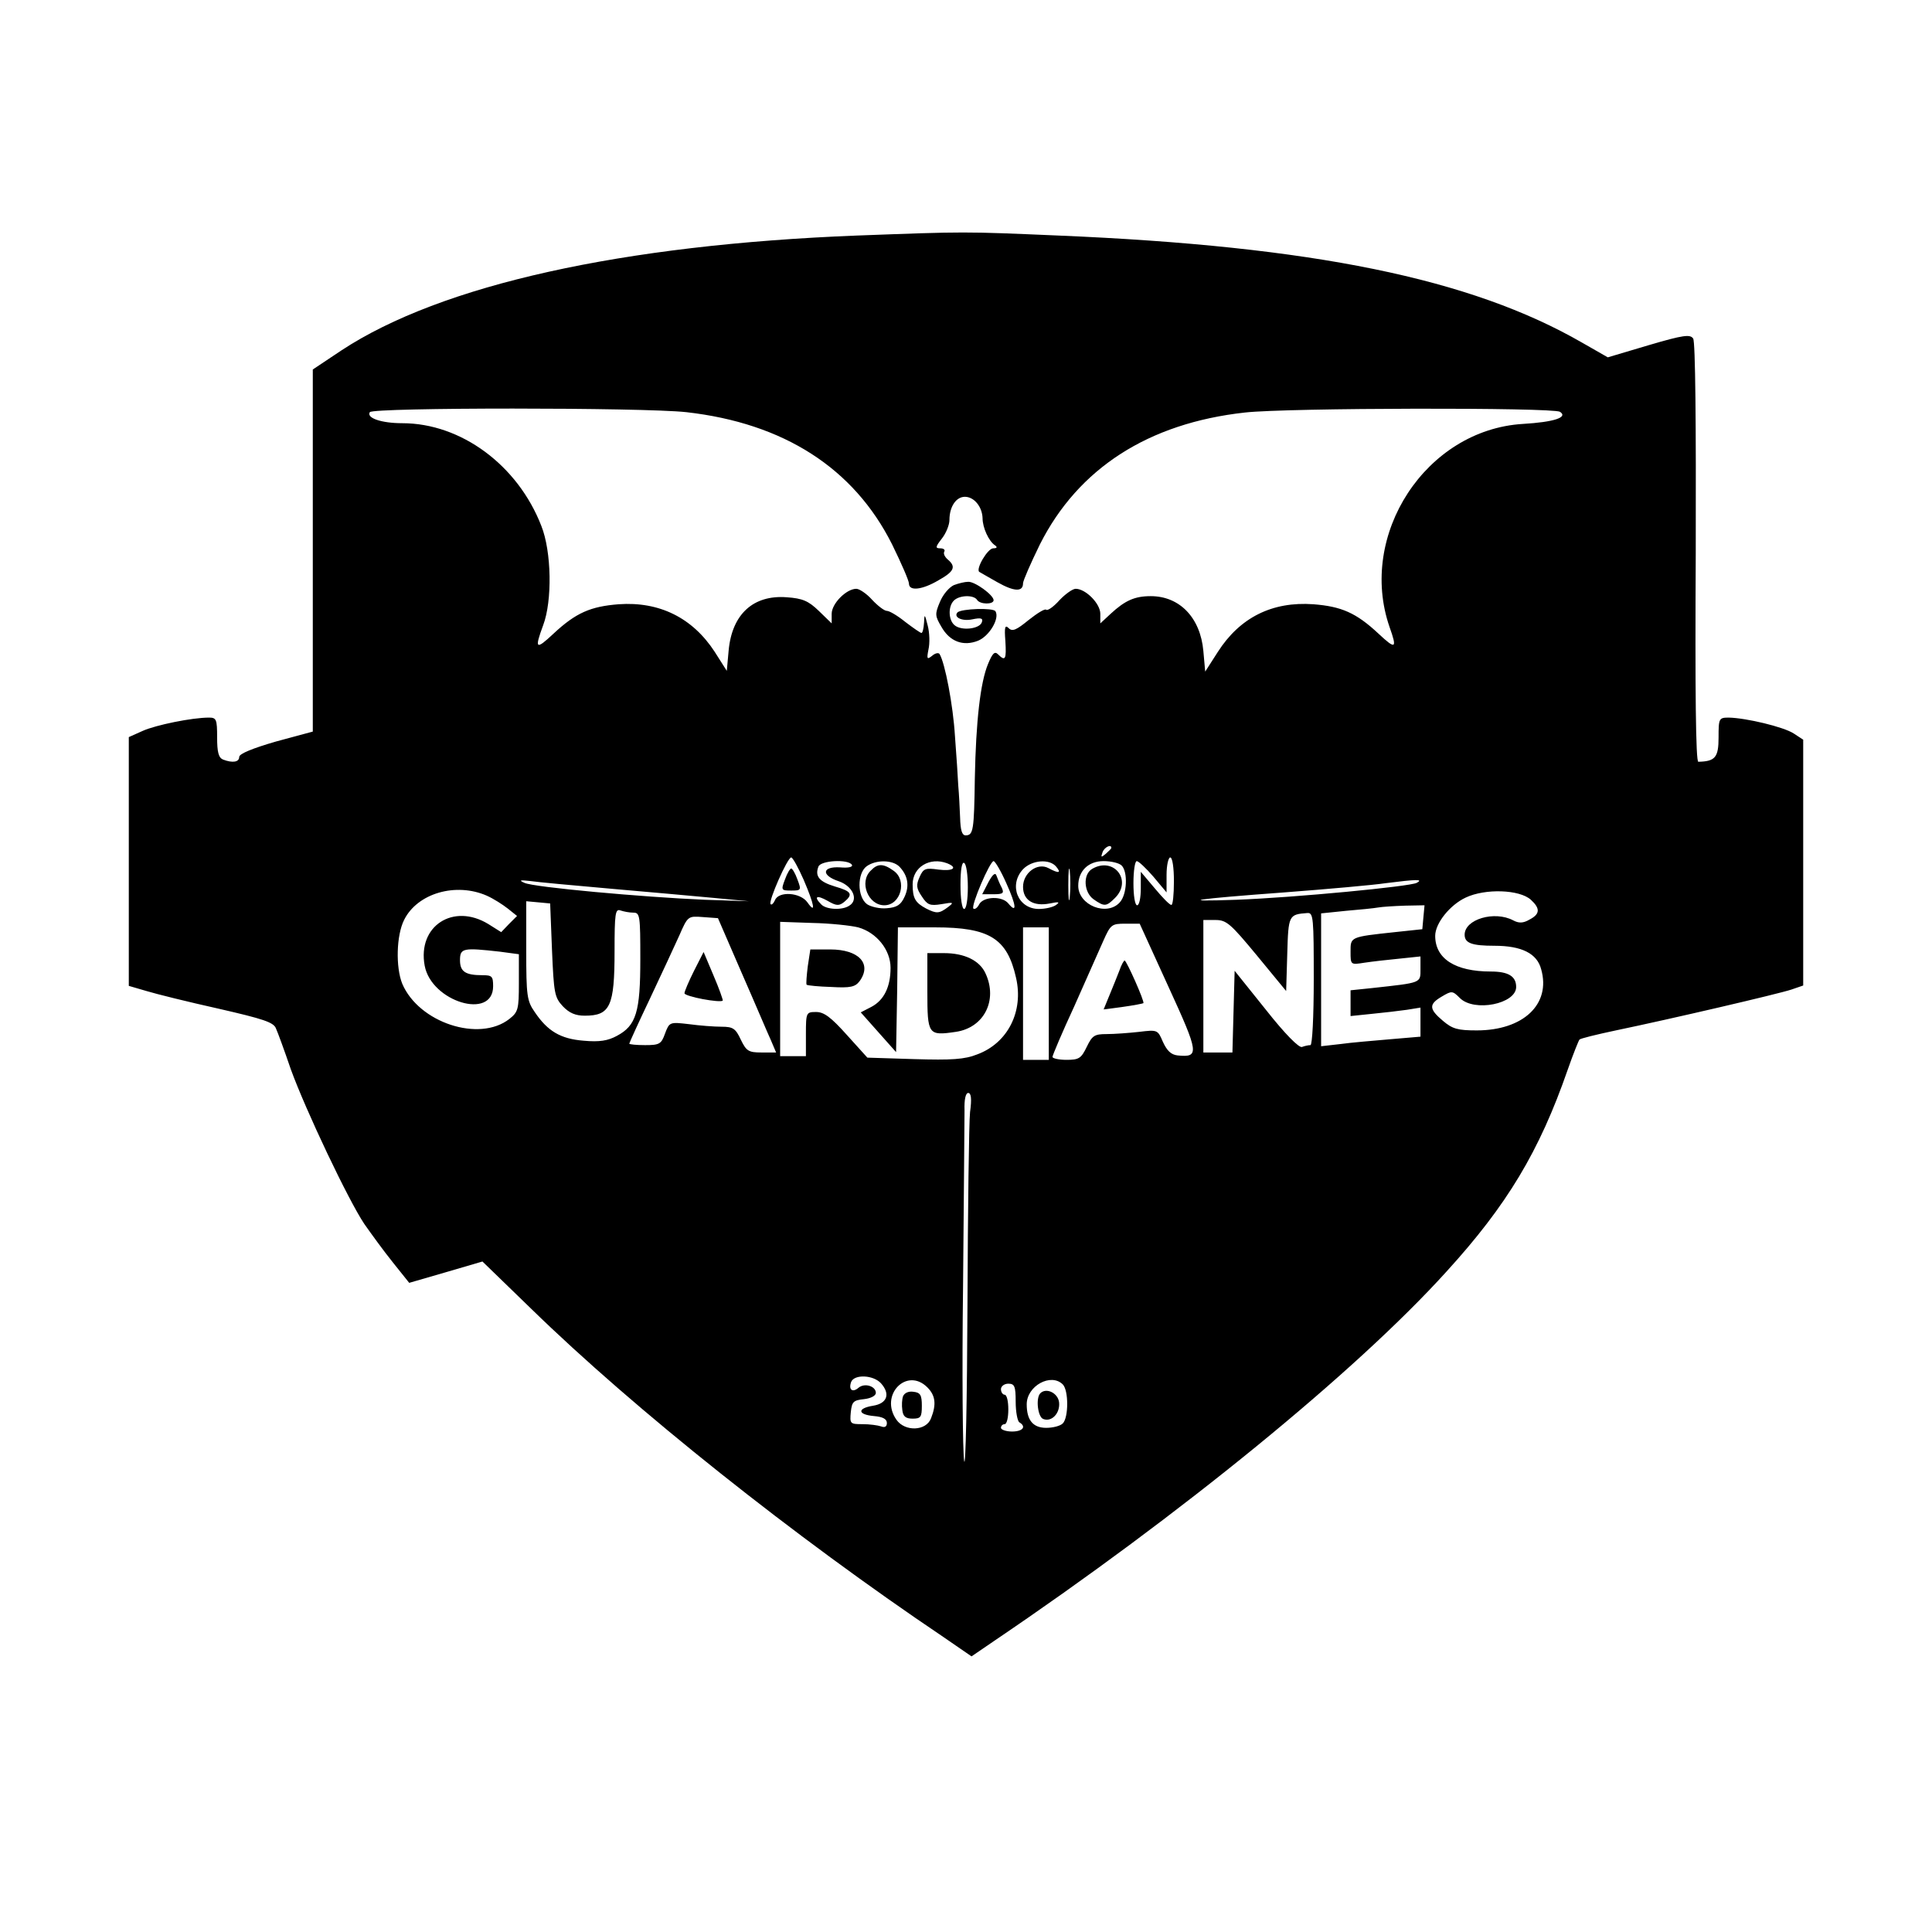 <?xml version="1.0" standalone="no"?>
<!DOCTYPE svg PUBLIC "-//W3C//DTD SVG 20010904//EN"
 "http://www.w3.org/TR/2001/REC-SVG-20010904/DTD/svg10.dtd">
<svg version="1.0" xmlns="http://www.w3.org/2000/svg"
 width="525pt" height="525pt" viewBox="0 0 525 525"
 preserveAspectRatio="xMidYMid meet">
<g transform="translate(0,525) scale(0.1,-0.1)"
fill="#000000" stroke="none">
<path d="M2330 4610 c-640 -25 -1131 -134 -1402 -312 l-78 -52 0 -492 0 -492
-100 -27 c-62 -18 -100 -33 -100 -42 0 -14 -18 -17 -44 -7 -12 5 -16 20 -16
60 0 49 -2 54 -22 54 -46 0 -144 -20 -180 -36 l-38 -17 0 -338 0 -338 48 -14
c26 -8 115 -30 196 -48 122 -28 150 -37 156 -54 5 -11 23 -60 40 -110 41 -113
157 -357 200 -421 19 -27 53 -74 78 -105 l44 -55 100 29 99 29 132 -128 c281
-274 716 -620 1120 -892 l77 -53 63 43 c504 341 982 731 1228 1003 164 180
252 326 329 548 15 43 30 80 32 82 2 3 47 14 99 25 149 31 441 99 477 111 l32
11 0 334 0 334 -26 17 c-28 18 -129 42 -176 43 -27 0 -28 -2 -28 -54 0 -54 -9
-65 -55 -66 -7 0 -9 194 -7 567 1 355 -1 574 -7 583 -8 12 -26 10 -121 -18
l-111 -33 -70 40 c-302 174 -731 262 -1424 291 -257 11 -250 11 -545 0z m-465
-480 c265 -30 455 -152 559 -359 25 -51 46 -99 46 -107 0 -21 36 -17 80 9 43
24 49 37 25 57 -8 7 -12 16 -9 21 3 5 -2 9 -11 9 -14 0 -13 4 4 26 12 15 21
38 21 51 0 36 18 63 42 63 25 0 47 -27 48 -58 0 -26 17 -63 34 -74 7 -5 5 -8
-5 -8 -15 0 -48 -56 -38 -64 2 -1 24 -14 49 -28 46 -26 70 -27 70 -3 0 7 21
55 46 106 104 206 294 329 557 358 115 13 836 14 856 2 23 -15 -16 -28 -101
-33 -263 -16 -449 -301 -362 -552 21 -59 17 -62 -30 -18 -61 57 -101 74 -177
80 -112 8 -200 -36 -260 -130 l-34 -53 -5 56 c-8 90 -64 149 -143 149 -44 0
-70 -12 -109 -48 l-28 -26 0 26 c0 28 -40 68 -67 68 -8 0 -28 -14 -44 -31 -16
-18 -32 -29 -36 -26 -3 4 -24 -9 -48 -28 -33 -27 -44 -32 -54 -22 -10 10 -12
3 -9 -35 3 -50 0 -56 -20 -36 -9 9 -15 3 -27 -26 -21 -50 -33 -156 -36 -311
-2 -141 -4 -155 -25 -155 -10 0 -14 14 -15 48 -1 26 -3 65 -5 87 -1 22 -5 83
-9 135 -5 83 -27 199 -42 223 -3 4 -12 2 -20 -5 -14 -11 -15 -9 -10 17 4 17 3
46 -2 65 -8 32 -9 33 -10 8 -1 -16 -4 -28 -7 -28 -3 0 -23 14 -44 30 -21 17
-43 30 -50 30 -7 0 -25 14 -40 30 -15 17 -35 30 -43 30 -27 0 -67 -40 -67 -68
l0 -26 -35 34 c-28 27 -44 34 -87 37 -91 7 -149 -46 -158 -145 l-5 -55 -33 52
c-60 92 -150 137 -261 129 -76 -6 -116 -23 -177 -80 -48 -45 -52 -42 -28 23
25 66 23 200 -5 270 -64 165 -218 279 -378 279 -56 0 -98 14 -88 30 8 13 742
13 860 0z m1155 -1184 c0 -2 -7 -9 -15 -16 -13 -11 -14 -10 -9 4 5 14 24 23
24 12z m-836 -87 c29 -68 34 -95 10 -61 -19 27 -78 31 -88 6 -4 -9 -9 -14 -12
-11 -7 7 46 127 56 127 4 0 19 -27 34 -61z m1006 -4 c0 -36 -3 -65 -7 -64 -5
0 -25 21 -45 45 l-38 45 0 -45 c0 -25 -4 -46 -10 -46 -6 0 -10 27 -10 60 0 33
4 60 9 60 5 0 25 -19 45 -42 l36 -43 0 48 c0 26 5 47 10 47 6 0 10 -28 10 -65z
m-875 45 c3 -6 -9 -9 -32 -7 -50 3 -52 -22 -3 -38 37 -13 54 -50 28 -66 -19
-13 -62 -11 -76 3 -22 22 -13 27 17 10 24 -14 31 -14 45 -3 25 21 20 29 -25
42 -43 13 -55 28 -45 54 6 17 81 21 91 5z m129 -5 c23 -24 28 -52 14 -82 -10
-22 -21 -29 -48 -31 -19 -2 -44 4 -54 11 -27 20 -27 84 -1 103 25 18 70 18 89
-1z m130 9 c30 -12 16 -22 -24 -17 -35 5 -41 3 -51 -20 -10 -22 -9 -31 6 -53
15 -23 22 -26 53 -21 34 6 35 5 18 -8 -24 -18 -31 -18 -59 -4 -30 16 -37 28
-37 66 0 47 47 75 94 57z m56 -65 c0 -33 -4 -59 -10 -59 -6 0 -10 29 -10 66 0
41 4 63 10 59 6 -3 10 -33 10 -66z m105 10 c27 -60 29 -83 5 -54 -17 21 -67
19 -79 -2 -5 -10 -12 -15 -16 -12 -7 8 45 129 55 129 4 0 20 -27 35 -61z m135
46 c15 -18 7 -19 -21 -4 -30 16 -69 -13 -69 -51 0 -36 28 -54 73 -45 24 5 28
4 17 -4 -8 -6 -29 -11 -47 -11 -57 0 -83 65 -43 108 24 25 72 29 90 7z m37
-82 c-2 -21 -4 -6 -4 32 0 39 2 55 4 38 2 -18 2 -50 0 -70z m141 85 c17 -17
15 -78 -5 -100 -35 -39 -113 -8 -113 45 0 40 27 67 69 67 20 0 42 -5 49 -12z
m-1388 -63 c102 -9 228 -20 280 -25 l95 -9 -120 4 c-166 7 -466 34 -490 46
-16 7 -12 8 15 5 19 -3 118 -12 220 -21z m2190 16 c-18 -10 -331 -40 -490 -46
-168 -6 -115 2 130 20 118 9 242 20 275 25 87 11 103 11 85 1z m-2527 -35 c18
-8 43 -24 57 -35 l25 -20 -22 -22 -21 -22 -35 22 c-95 58 -193 -5 -173 -113
18 -98 186 -149 186 -56 0 27 -3 30 -29 30 -47 0 -61 10 -61 41 0 33 9 34 108
23 l52 -7 0 -78 c0 -72 -2 -79 -26 -98 -82 -64 -246 -10 -291 96 -18 45 -16
131 5 173 36 73 141 103 225 66z m2837 -11 c26 -24 25 -39 -4 -54 -17 -10 -29
-10 -44 -2 -51 27 -132 3 -132 -39 0 -23 20 -30 81 -30 74 0 116 -21 127 -64
27 -95 -49 -166 -175 -166 -52 0 -66 4 -92 26 -38 32 -39 45 -3 66 27 16 29
16 49 -4 39 -39 153 -16 153 30 0 29 -21 42 -69 42 -97 0 -151 35 -151 97 0
34 40 84 83 104 53 25 146 22 177 -6z m-2660 -137 c5 -117 7 -128 29 -152 18
-19 35 -26 60 -26 69 0 81 25 81 175 0 103 2 116 16 111 9 -3 24 -6 35 -6 18
0 19 -8 19 -126 0 -144 -11 -181 -64 -209 -24 -13 -47 -17 -90 -13 -63 5 -98
26 -133 78 -21 30 -23 44 -23 167 l0 134 33 -3 32 -3 5 -127z m2368 90 l-3
-33 -75 -8 c-122 -13 -120 -13 -120 -53 0 -36 0 -36 38 -30 20 3 63 8 95 11
l57 6 0 -34 c0 -39 4 -37 -132 -52 l-58 -6 0 -35 0 -35 58 6 c31 3 74 8 95 11
l37 6 0 -40 0 -39 -82 -7 c-46 -4 -107 -9 -135 -13 l-53 -6 0 181 0 180 68 7
c37 3 76 7 87 9 11 2 44 4 73 5 l53 1 -3 -32z m-298 -168 c0 -103 -4 -180 -9
-180 -5 0 -15 -2 -23 -5 -8 -3 -46 35 -98 101 l-85 106 -3 -111 -3 -111 -39 0
-40 0 0 180 0 180 33 0 c30 0 41 -10 113 -97 l79 -96 3 101 c3 106 4 107 55
111 16 1 17 -14 17 -179z m-1554 15 c36 -82 71 -165 79 -182 l14 -33 -40 0
c-35 0 -41 4 -56 35 -14 30 -21 35 -52 35 -20 0 -60 3 -89 7 -52 6 -53 6 -65
-26 -10 -28 -15 -31 -54 -31 -24 0 -43 2 -43 4 0 2 25 57 56 122 31 66 67 143
80 172 23 53 24 53 64 50 l41 -3 65 -150z m316 125 c50 -14 88 -61 88 -110 0
-52 -18 -88 -52 -106 l-29 -15 48 -54 48 -54 3 169 2 170 101 0 c148 0 196
-30 220 -137 21 -91 -22 -177 -105 -208 -35 -14 -70 -16 -172 -13 l-127 4 -56
62 c-43 48 -62 62 -83 62 -27 0 -28 -1 -28 -60 l0 -60 -35 0 -35 0 0 183 0
182 87 -3 c49 -1 105 -7 125 -12z m843 -161 c83 -181 85 -193 25 -187 -18 2
-29 13 -40 37 -14 33 -15 33 -65 27 -27 -3 -67 -6 -88 -6 -33 0 -39 -4 -54
-35 -15 -31 -21 -35 -55 -35 -21 0 -38 4 -38 8 0 4 26 66 59 137 32 72 67 151
79 178 20 45 23 47 60 47 l39 0 78 -171z m-325 -19 l0 -180 -35 0 -35 0 0 180
0 180 35 0 35 0 0 -180z m-214 -322 c-3 -29 -6 -264 -7 -523 -1 -259 -5 -450
-9 -425 -4 25 -6 239 -3 475 2 237 4 451 4 478 -1 29 3 47 10 47 8 0 10 -16 5
-52z m-242 -737 c26 -29 17 -55 -22 -61 -43 -7 -42 -24 3 -28 24 -2 35 -8 35
-19 0 -10 -6 -13 -16 -9 -9 3 -31 6 -50 6 -34 0 -35 1 -32 33 3 28 7 32 36 35
18 2 32 9 32 17 0 18 -30 28 -47 14 -16 -14 -28 -6 -20 16 9 21 60 19 81 -4z
m126 -11 c22 -22 25 -46 10 -84 -13 -35 -71 -37 -94 -4 -47 67 28 144 84 88z
m368 8 c16 -16 16 -90 0 -106 -7 -7 -27 -12 -45 -12 -36 0 -53 21 -53 64 0 50
66 86 98 54z m-128 -47 c0 -28 5 -53 10 -56 20 -12 9 -25 -20 -25 -16 0 -30 5
-30 10 0 6 5 10 10 10 6 0 10 18 10 40 0 22 -4 40 -10 40 -5 0 -10 7 -10 15 0
8 9 15 20 15 17 0 20 -7 20 -49z"/>
<path d="M2592 3660 c-13 -6 -30 -26 -38 -46 -14 -33 -13 -38 4 -67 23 -41 60
-54 100 -38 31 13 59 61 47 80 -6 10 -92 7 -103 -3 -12 -13 12 -25 40 -19 24
5 30 3 26 -8 -6 -18 -55 -24 -74 -8 -17 14 -18 51 -2 67 15 15 54 16 63 2 8
-13 45 -13 45 -1 0 14 -51 51 -69 50 -9 0 -26 -4 -39 -9z"/>
<path d="M2133 2860 c-11 -29 -10 -30 17 -30 27 0 28 1 17 30 -6 17 -14 30
-17 30 -3 0 -11 -13 -17 -30z"/>
<path d="M2366 2884 c-32 -31 -7 -94 37 -94 45 0 63 68 25 94 -28 20 -43 20
-62 0z"/>
<path d="M2686 2853 l-17 -33 31 0 c26 0 29 3 22 18 -5 9 -11 24 -14 32 -3 10
-10 5 -22 -17z"/>
<path d="M2968 2889 c-26 -15 -23 -64 4 -83 29 -20 34 -20 58 4 48 48 -4 113
-62 79z"/>
<path d="M1886 2612 c-14 -28 -26 -56 -26 -61 0 -9 98 -27 104 -20 1 2 -10 33
-25 68 l-27 64 -26 -51z"/>
<path d="M2195 2624 c-3 -25 -5 -48 -3 -50 3 -2 33 -5 67 -6 52 -3 65 0 77 16
34 47 -2 86 -80 86 l-54 0 -7 -46z"/>
<path d="M2520 2556 c0 -118 2 -121 77 -110 77 11 115 86 81 159 -16 35 -57
55 -113 55 l-45 0 0 -104z"/>
<path d="M3042 2613 c-6 -16 -18 -45 -27 -67 l-16 -39 53 7 c29 4 54 9 55 10
4 4 -46 116 -51 116 -2 0 -9 -12 -14 -27z"/>
<path d="M2454 1456 c-3 -8 -4 -25 -2 -38 2 -17 9 -23 28 -23 22 0 25 4 25 35
0 29 -4 36 -23 38 -13 2 -24 -3 -28 -12z"/>
<path d="M2827 1464 c-13 -13 -7 -65 8 -70 23 -9 46 16 43 45 -3 26 -35 41
-51 25z"/>
</g>
</svg>
